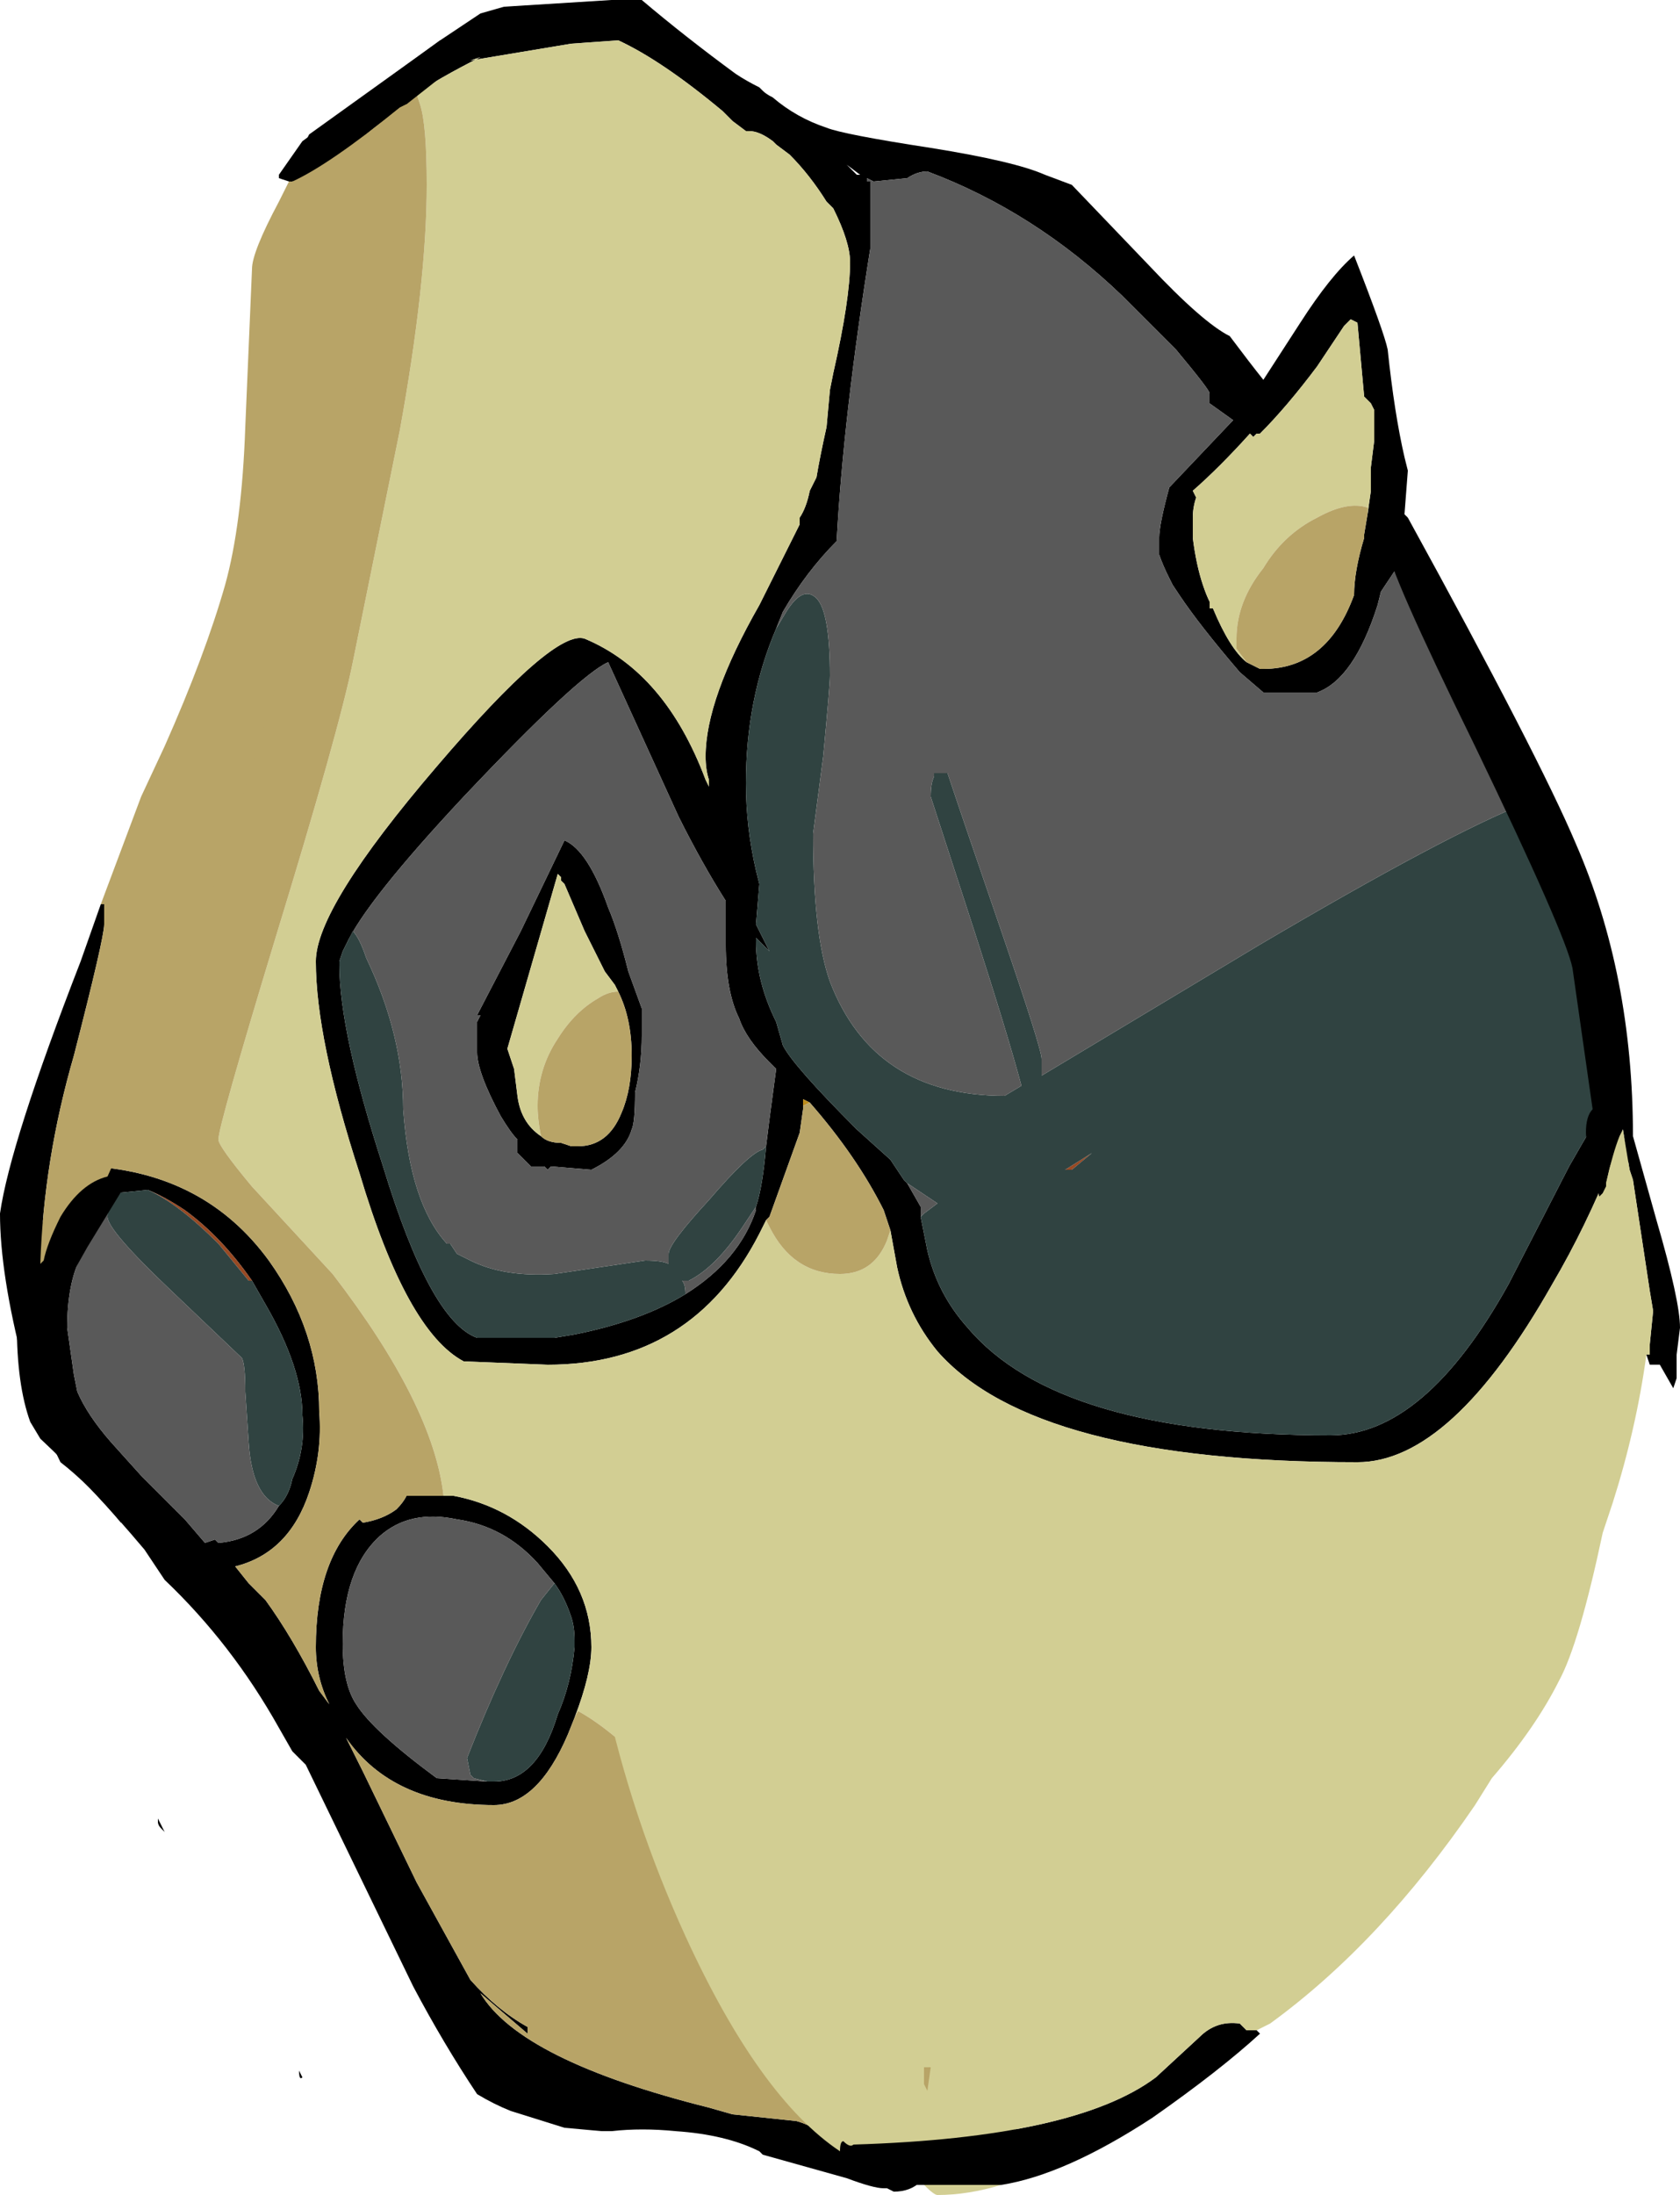 <?xml version="1.0" encoding="UTF-8" standalone="no"?>
<svg xmlns:ffdec="https://www.free-decompiler.com/flash" xmlns:xlink="http://www.w3.org/1999/xlink" ffdec:objectType="frame" height="228.55px" width="175.0px" xmlns="http://www.w3.org/2000/svg">
  <g transform="matrix(1.0, 0.0, 0.0, 1.0, 92.75, 208.6)">
    <use ffdec:characterId="69" height="32.65" transform="matrix(7.0, 0.0, 0.0, 7.0, -92.75, -208.6)" width="25.0" xlink:href="#shape0"/>
  </g>
  <defs>
    <g id="shape0" transform="matrix(1.0, 0.0, 0.0, 1.0, 13.25, 29.8)">
      <path d="M7.1 -22.15 L7.15 -22.5 7.15 -22.85 7.2 -23.25 7.2 -23.7 7.15 -23.8 7.05 -23.9 6.95 -25.0 6.85 -25.05 6.75 -24.95 6.35 -24.35 Q5.9 -23.75 5.5 -23.35 L5.45 -23.35 5.4 -23.3 5.35 -23.35 Q4.9 -22.85 4.5 -22.5 L4.55 -22.4 Q4.5 -22.25 4.5 -22.1 L4.5 -21.8 Q4.55 -21.4 4.65 -21.1 4.7 -20.95 4.75 -20.85 L4.75 -20.75 4.8 -20.75 Q5.05 -20.15 5.3 -19.95 5.4 -19.9 5.5 -19.85 L5.55 -19.85 Q6.5 -19.85 6.9 -20.95 6.9 -21.3 7.05 -21.8 L7.05 -21.85 7.1 -22.15 M11.0 -12.55 L6.0 -0.4 0.45 2.65 Q0.3 2.8 0.05 2.8 L-0.05 2.75 -0.1 2.75 Q-0.25 2.75 -0.65 2.6 L-1.9 2.25 -1.95 2.2 Q-2.45 1.95 -3.2 1.9 -3.7 1.85 -4.15 1.9 L-4.3 1.9 -4.85 1.85 -5.65 1.6 Q-5.9 1.5 -6.15 1.35 -6.65 0.6 -7.1 -0.25 L-8.7 -3.55 -8.9 -3.75 -9.1 -4.1 Q-9.8 -5.35 -10.8 -6.3 L-11.1 -6.75 Q-11.9 -7.7 -12.65 -8.4 L-12.8 -8.65 Q-13.0 -9.2 -13.0 -10.1 L-11.0 -18.05 Q-10.0 -20.35 -9.6 -21.85 L-8.85 -27.4 Q-8.75 -27.6 -8.65 -27.8 L-6.7 -29.2 -6.1 -29.6 -5.75 -29.7 -4.15 -29.8 -3.7 -29.8 Q-3.05 -29.25 -2.3 -28.7 -2.15 -28.6 -1.95 -28.5 L-1.9 -28.45 Q-1.85 -28.4 -1.75 -28.35 -1.4 -28.05 -0.95 -27.9 -0.7 -27.8 0.6 -27.6 1.85 -27.4 2.3 -27.2 L2.7 -27.05 3.85 -25.85 Q4.65 -25.0 5.05 -24.8 5.35 -24.4 5.55 -24.15 L6.1 -25.0 Q6.55 -25.7 6.9 -26.0 7.35 -24.85 7.4 -24.6 7.5 -23.65 7.65 -23.0 L7.7 -22.8 7.65 -22.15 7.7 -22.1 Q7.65 -22.05 7.65 -21.9 L8.55 -19.85 7.7 -21.1 7.5 -21.3 7.3 -21.0 7.25 -20.8 Q6.9 -19.7 6.35 -19.5 L5.55 -19.5 5.2 -19.8 Q4.6 -20.5 4.3 -20.95 L4.2 -21.1 4.15 -21.2 Q4.05 -21.4 4.0 -21.55 L4.0 -21.8 Q4.0 -22.0 4.15 -22.55 L5.1 -23.55 4.75 -23.8 4.75 -23.95 Q4.75 -24.0 4.25 -24.6 L3.45 -25.4 Q2.15 -26.65 0.55 -27.25 0.4 -27.25 0.25 -27.15 L-0.25 -27.1 -0.35 -27.15 -0.35 -27.1 -0.3 -27.1 -0.3 -26.1 Q-0.7 -23.6 -0.8 -21.75 -1.25 -21.3 -1.6 -20.7 L-1.7 -20.45 Q-2.15 -19.4 -2.15 -18.15 -2.15 -17.5 -2.0 -16.85 L-1.95 -16.65 -2.0 -16.05 -1.8 -15.65 -2.0 -15.85 -2.0 -15.8 Q-2.0 -15.2 -1.7 -14.6 L-1.6 -14.25 Q-1.45 -13.95 -0.5 -13.0 L0.0 -12.55 0.2 -12.25 0.25 -12.2 0.45 -11.85 0.45 -11.7 0.55 -11.2 Q0.7 -10.55 1.15 -10.05 2.5 -8.45 6.55 -8.45 7.95 -8.45 9.2 -10.7 L10.1 -12.45 Q10.5 -13.15 10.75 -13.55 L10.1 -16.35 10.9 -12.95 11.0 -12.55 M3.7 0.0 L9.6 -7.1 10.75 -12.55 Q10.35 -11.55 9.85 -10.7 8.35 -8.05 6.95 -8.05 2.15 -8.05 0.7 -9.7 0.25 -10.25 0.1 -10.95 L0.0 -11.5 -0.1 -11.8 Q-0.5 -12.6 -1.2 -13.4 L-1.3 -13.45 -1.3 -13.35 -1.3 -13.3 -1.35 -12.95 -1.8 -11.7 -1.85 -11.65 -1.95 -11.45 Q-2.95 -9.5 -5.1 -9.5 L-6.35 -9.55 Q-7.2 -10.0 -7.9 -12.35 -8.55 -14.35 -8.55 -15.5 -8.55 -16.3 -6.75 -18.4 -5.0 -20.45 -4.55 -20.3 -3.35 -19.8 -2.75 -18.2 L-2.7 -18.1 -2.7 -18.2 Q-2.75 -18.35 -2.75 -18.55 -2.75 -19.4 -1.95 -20.8 -1.6 -21.5 -1.35 -22.0 L-1.35 -22.1 Q-1.25 -22.25 -1.2 -22.5 L-1.1 -22.7 Q-1.05 -23.0 -0.95 -23.45 L-0.9 -24.0 -0.85 -24.25 Q-0.6 -25.35 -0.6 -25.9 -0.6 -26.2 -0.85 -26.7 L-0.95 -26.8 Q-1.2 -27.2 -1.5 -27.5 L-1.7 -27.65 -1.75 -27.7 Q-1.95 -27.85 -2.1 -27.85 L-2.15 -27.85 -2.35 -28.0 -2.5 -28.15 Q-3.4 -28.9 -4.05 -29.2 L-4.75 -29.15 -6.25 -28.9 -6.1 -28.95 Q-6.7 -28.65 -7.15 -28.35 L-7.8 -27.8 -11.9 -12.45 Q-10.2 -12.35 -9.25 -11.05 -8.5 -10.0 -8.5 -8.8 -8.45 -8.2 -8.65 -7.6 -8.95 -6.7 -9.75 -6.5 L-9.55 -6.25 -9.3 -6.0 Q-8.9 -5.45 -8.5 -4.65 L-8.35 -4.45 Q-8.55 -4.85 -8.55 -5.3 -8.55 -6.6 -7.9 -7.2 L-7.85 -7.15 Q-7.55 -7.2 -7.35 -7.35 -7.25 -7.45 -7.2 -7.55 L-6.65 -7.55 -6.5 -7.55 Q-5.7 -7.4 -5.1 -6.8 -4.45 -6.15 -4.45 -5.3 -4.45 -4.9 -4.7 -4.25 L-4.8 -4.0 Q-5.25 -2.95 -5.9 -2.95 -7.4 -2.95 -8.1 -3.95 L-7.85 -3.45 -7.05 -1.8 -6.25 -0.35 Q-5.85 0.1 -5.4 0.35 L-5.4 0.45 -6.1 -0.15 Q-5.5 0.85 -2.7 1.55 L-2.35 1.65 -1.4 1.75 Q-1.2 1.8 -0.9 2.0 L2.4 0.7 2.7 0.55 3.7 0.0 M-0.65 -27.35 L-0.5 -27.2 -0.45 -27.2 -0.65 -27.35 M-8.1 -15.75 L-8.15 -15.65 -8.2 -15.5 -8.2 -15.45 Q-8.2 -14.45 -7.55 -12.45 -6.85 -10.15 -6.15 -9.9 L-5.0 -9.9 -4.7 -9.95 Q-3.7 -10.15 -3.05 -10.55 -2.25 -11.05 -2.0 -11.8 L-2.0 -11.85 Q-1.9 -12.15 -1.85 -12.75 L-1.8 -13.15 -1.7 -13.9 -1.8 -14.0 Q-2.15 -14.35 -2.25 -14.65 -2.45 -15.05 -2.45 -15.75 L-2.45 -16.4 Q-2.8 -16.95 -3.15 -17.65 L-4.2 -19.95 Q-4.65 -19.75 -6.35 -17.95 -7.8 -16.4 -8.1 -15.75 M-6.15 -14.6 L-6.1 -14.7 -6.15 -14.7 -5.5 -15.95 -4.85 -17.3 Q-4.5 -17.15 -4.2 -16.3 -4.05 -15.95 -3.9 -15.35 L-3.7 -14.8 -3.7 -14.4 Q-3.7 -13.95 -3.8 -13.55 -3.8 -13.1 -3.85 -13.0 -3.95 -12.65 -4.45 -12.4 L-5.05 -12.45 -5.1 -12.4 -5.15 -12.45 -5.35 -12.45 -5.55 -12.65 -5.55 -12.85 Q-5.65 -12.95 -5.8 -13.2 -6.15 -13.85 -6.15 -14.15 L-6.15 -14.6 M-4.05 -15.05 L-4.1 -15.15 -4.25 -15.35 -4.55 -15.95 -4.85 -16.65 -4.9 -16.7 -4.9 -16.75 -4.95 -16.8 -5.7 -14.2 -5.6 -13.9 -5.55 -13.5 Q-5.5 -13.1 -5.2 -12.9 -5.1 -12.8 -4.9 -12.8 L-4.75 -12.75 -4.65 -12.75 Q-4.2 -12.75 -4.0 -13.25 -3.85 -13.6 -3.85 -14.1 -3.85 -14.65 -4.05 -15.05 M-11.55 -12.05 L-12.05 -11.1 Q-12.25 -10.7 -12.25 -10.05 -12.2 -9.7 -12.15 -9.35 L-12.1 -9.1 Q-11.95 -8.75 -11.6 -8.35 L-11.15 -7.85 -10.5 -7.2 -10.2 -6.85 -10.05 -6.9 -10.0 -6.85 Q-9.4 -6.9 -9.1 -7.4 -8.95 -7.55 -8.9 -7.8 -8.7 -8.25 -8.75 -8.75 -8.75 -9.45 -9.3 -10.4 L-9.5 -10.75 Q-9.95 -11.4 -10.5 -11.8 -10.8 -12.0 -11.05 -12.1 L-11.55 -12.05 M-5.0 -6.25 L-5.25 -6.55 Q-5.75 -7.1 -6.45 -7.2 -7.15 -7.35 -7.6 -6.95 -8.15 -6.45 -8.15 -5.35 -8.15 -4.75 -7.95 -4.45 -7.7 -4.05 -6.75 -3.35 L-6.0 -3.3 -5.9 -3.3 Q-5.25 -3.3 -4.95 -4.3 -4.75 -4.75 -4.7 -5.3 L-4.7 -5.4 Q-4.7 -5.6 -4.75 -5.75 -4.85 -6.05 -5.0 -6.25 M-10.9 -2.75 L-10.8 -2.55 -10.85 -2.6 Q-10.9 -2.65 -10.9 -2.7 L-10.9 -2.75 M-8.8 1.0 L-8.75 1.1 Q-8.8 1.15 -8.8 1.0" fill="#000000" fill-rule="evenodd" stroke="none"/>
      <path d="M10.9 -12.95 L11.0 -12.55 10.9 -12.95 M2.7 -12.4 L2.6 -12.4 3.0 -12.65 2.7 -12.4 M-11.05 -12.1 Q-10.8 -12.0 -10.5 -11.8 -9.95 -11.4 -9.5 -10.75 L-9.55 -10.75 -10.0 -11.3 Q-10.6 -11.9 -11.05 -12.1" fill="#984923" fill-rule="evenodd" stroke="none"/>
      <path d="M2.7 0.55 L2.4 0.7 2.7 0.55 M-1.3 -13.35 L-1.3 -13.45 -1.2 -13.4 -1.3 -13.35" fill="#bb8c1e" fill-rule="evenodd" stroke="none"/>
      <path d="M5.3 -19.95 Q5.05 -20.15 4.8 -20.75 L4.75 -20.75 4.75 -20.85 Q4.7 -20.95 4.65 -21.1 4.55 -21.4 4.5 -21.8 L4.5 -22.1 Q4.5 -22.25 4.55 -22.4 L4.5 -22.5 Q4.9 -22.85 5.35 -23.35 L5.4 -23.3 5.45 -23.35 5.5 -23.35 Q5.9 -23.75 6.35 -24.35 L6.75 -24.95 6.85 -25.05 6.95 -25.0 7.05 -23.9 7.15 -23.8 7.2 -23.7 7.2 -23.25 7.15 -22.85 7.15 -22.5 7.1 -22.15 7.1 -22.25 Q6.8 -22.35 6.35 -22.1 5.85 -21.85 5.55 -21.35 5.15 -20.85 5.15 -20.3 L5.15 -20.15 5.3 -19.95 M0.0 -11.5 L0.1 -10.95 Q0.25 -10.25 0.7 -9.7 2.15 -8.05 6.95 -8.05 8.35 -8.05 9.85 -10.7 10.35 -11.55 10.75 -12.55 L9.6 -7.1 3.7 0.0 -3.35 -3.25 Q-4.1 -4.05 -4.65 -4.35 L-4.7 -4.25 Q-4.45 -4.9 -4.45 -5.3 -4.45 -6.15 -5.1 -6.8 -5.7 -7.4 -6.5 -7.55 L-6.65 -7.55 Q-6.8 -8.9 -8.3 -10.85 L-9.5 -12.15 Q-10.0 -12.75 -10.0 -12.85 -10.0 -13.05 -9.15 -15.85 -8.2 -18.95 -8.0 -19.95 L-7.3 -23.4 Q-6.9 -25.6 -6.9 -27.05 -6.9 -27.95 -7.0 -28.25 L-7.05 -28.4 -7.15 -28.35 Q-6.7 -28.65 -6.1 -28.95 L-6.25 -28.9 -4.75 -29.15 -4.05 -29.2 Q-3.4 -28.9 -2.5 -28.15 L-2.35 -28.0 -2.15 -27.85 -2.1 -27.85 Q-1.95 -27.85 -1.75 -27.7 L-1.7 -27.65 -1.5 -27.5 Q-1.2 -27.2 -0.95 -26.8 L-0.85 -26.7 Q-0.6 -26.2 -0.6 -25.9 -0.6 -25.35 -0.85 -24.25 L-0.9 -24.0 -0.95 -23.45 Q-1.05 -23.0 -1.1 -22.7 L-1.2 -22.5 Q-1.25 -22.25 -1.35 -22.1 L-1.35 -22.0 Q-1.6 -21.5 -1.95 -20.8 -2.75 -19.4 -2.75 -18.55 -2.75 -18.35 -2.7 -18.2 L-2.7 -18.1 -2.75 -18.2 Q-3.35 -19.8 -4.55 -20.3 -5.0 -20.45 -6.75 -18.4 -8.55 -16.3 -8.55 -15.5 -8.55 -14.35 -7.9 -12.35 -7.2 -10.0 -6.35 -9.55 L-5.1 -9.5 Q-2.95 -9.5 -1.95 -11.45 L-1.85 -11.65 -1.8 -11.55 Q-1.45 -10.85 -0.75 -10.85 -0.25 -10.85 -0.05 -11.35 L0.0 -11.5 M-5.2 -12.9 Q-5.5 -13.1 -5.55 -13.5 L-5.6 -13.9 -5.7 -14.2 -4.95 -16.8 -4.9 -16.75 -4.9 -16.7 -4.85 -16.65 -4.55 -15.95 -4.25 -15.35 -4.1 -15.15 -4.05 -15.05 Q-4.2 -15.05 -4.35 -14.95 -4.7 -14.75 -4.95 -14.35 -5.25 -13.9 -5.25 -13.35 -5.25 -13.15 -5.2 -12.9" fill="#d2ce93" fill-rule="evenodd" stroke="none"/>
      <path d="M5.3 -19.95 L5.15 -20.15 5.15 -20.3 Q5.15 -20.85 5.55 -21.35 5.85 -21.85 6.35 -22.1 6.8 -22.35 7.1 -22.25 L7.1 -22.15 7.05 -21.85 7.05 -21.8 Q6.9 -21.3 6.9 -20.95 6.5 -19.85 5.55 -19.85 L5.5 -19.85 Q5.4 -19.9 5.3 -19.95 M0.0 -11.5 L-0.05 -11.35 Q-0.25 -10.85 -0.75 -10.85 -1.45 -10.85 -1.8 -11.55 L-1.85 -11.65 -1.8 -11.7 -1.35 -12.95 -1.3 -13.3 -1.3 -13.35 -1.2 -13.4 Q-0.5 -12.6 -0.1 -11.8 L0.0 -11.5 M-7.15 -28.35 L-7.05 -28.4 -7.0 -28.25 Q-6.9 -27.95 -6.9 -27.05 -6.9 -25.6 -7.3 -23.4 L-8.0 -19.95 Q-8.2 -18.95 -9.15 -15.85 -10.0 -13.05 -10.0 -12.85 -10.0 -12.75 -9.5 -12.15 L-8.3 -10.85 Q-6.8 -8.9 -6.65 -7.55 L-7.2 -7.55 Q-7.25 -7.45 -7.35 -7.35 -7.55 -7.2 -7.85 -7.15 L-7.9 -7.2 Q-8.55 -6.6 -8.55 -5.3 -8.55 -4.85 -8.35 -4.45 L-8.5 -4.65 Q-8.9 -5.45 -9.3 -6.0 L-9.55 -6.25 -9.75 -6.5 Q-8.95 -6.7 -8.65 -7.6 -8.45 -8.2 -8.5 -8.8 -8.5 -10.0 -9.25 -11.05 -10.2 -12.35 -11.9 -12.45 L-7.8 -27.8 -7.15 -28.35 M-4.7 -4.25 L-4.65 -4.35 Q-4.1 -4.05 -3.35 -3.25 L3.7 0.0 2.7 0.55 2.4 0.7 -0.9 2.0 Q-1.2 1.8 -1.4 1.75 L-2.35 1.65 -2.7 1.55 Q-5.5 0.85 -6.1 -0.15 L-5.4 0.45 -5.4 0.35 Q-5.85 0.1 -6.25 -0.35 L-7.05 -1.8 -7.85 -3.45 -8.1 -3.95 Q-7.4 -2.95 -5.9 -2.95 -5.25 -2.95 -4.8 -4.0 L-4.7 -4.25 M-5.2 -12.9 Q-5.25 -13.15 -5.25 -13.35 -5.25 -13.9 -4.95 -14.35 -4.7 -14.75 -4.35 -14.95 -4.2 -15.05 -4.05 -15.05 -3.85 -14.65 -3.85 -14.1 -3.85 -13.6 -4.0 -13.25 -4.2 -12.75 -4.65 -12.75 L-4.75 -12.75 -4.9 -12.8 Q-5.1 -12.8 -5.2 -12.9" fill="#b8a467" fill-rule="evenodd" stroke="none"/>
      <path d="M9.45 -17.85 L10.1 -16.35 10.75 -13.55 Q10.5 -13.15 10.1 -12.45 L9.2 -10.7 Q7.95 -8.45 6.55 -8.45 2.5 -8.45 1.15 -10.05 0.7 -10.55 0.55 -11.2 L0.45 -11.7 0.5 -11.75 0.7 -11.9 0.25 -12.2 0.2 -12.25 0.0 -12.55 -0.5 -13.0 Q-1.45 -13.95 -1.6 -14.25 L-1.7 -14.6 Q-2.0 -15.2 -2.0 -15.8 L-2.0 -15.85 -1.8 -15.65 -2.0 -16.05 -1.95 -16.65 -2.0 -16.85 Q-2.15 -17.5 -2.15 -18.15 -2.15 -19.4 -1.7 -20.45 L-1.55 -20.7 Q-1.3 -21.1 -1.1 -20.9 -0.9 -20.7 -0.9 -19.75 -0.9 -19.6 -1.0 -18.55 L-1.15 -17.4 Q-1.15 -15.9 -0.9 -15.2 -0.25 -13.5 1.7 -13.5 L1.95 -13.65 Q1.75 -14.4 1.25 -15.95 L0.6 -17.95 Q0.6 -18.15 0.65 -18.25 L0.65 -18.3 0.85 -18.3 Q1.1 -17.55 1.65 -15.95 2.25 -14.2 2.25 -14.05 L2.25 -13.8 5.5 -15.75 Q8.3 -17.4 9.45 -17.85 M2.7 -12.4 L3.0 -12.65 2.6 -12.4 2.7 -12.4 M-3.05 -10.55 Q-3.7 -10.15 -4.7 -9.95 L-5.0 -9.9 -6.15 -9.9 Q-6.85 -10.15 -7.55 -12.45 -8.2 -14.45 -8.2 -15.45 L-8.2 -15.5 -8.15 -15.65 -8.1 -15.75 -8.0 -15.95 Q-7.9 -15.85 -7.8 -15.55 -7.25 -14.4 -7.25 -13.3 -7.15 -11.9 -6.6 -11.3 L-6.55 -11.3 -6.45 -11.15 Q-6.35 -11.1 -6.25 -11.05 -5.75 -10.8 -5.0 -10.85 L-3.65 -11.05 Q-3.4 -11.05 -3.3 -11.0 L-3.3 -11.15 Q-3.3 -11.3 -2.7 -11.95 -2.1 -12.65 -1.9 -12.7 L-1.85 -12.75 Q-1.9 -12.15 -2.0 -11.85 L-2.2 -11.55 Q-2.6 -10.95 -3.0 -10.75 L-3.1 -10.75 Q-3.05 -10.7 -3.05 -10.55 M-9.1 -7.4 Q-9.5 -7.55 -9.55 -8.35 L-9.6 -9.1 Q-9.6 -9.5 -9.65 -9.6 L-10.7 -10.6 Q-11.65 -11.5 -11.65 -11.7 -11.65 -11.95 -11.55 -12.05 L-11.05 -12.1 Q-10.6 -11.9 -10.0 -11.3 L-9.55 -10.75 -9.5 -10.75 -9.3 -10.4 Q-8.75 -9.45 -8.75 -8.75 -8.7 -8.25 -8.9 -7.8 -8.95 -7.55 -9.1 -7.4 M-6.0 -3.3 L-6.2 -3.35 -6.25 -3.4 -6.3 -3.65 Q-5.75 -5.05 -5.2 -6.0 L-5.0 -6.25 Q-4.85 -6.05 -4.75 -5.75 -4.7 -5.6 -4.7 -5.4 L-4.7 -5.3 Q-4.75 -4.75 -4.95 -4.3 -5.25 -3.3 -5.9 -3.3 L-6.0 -3.3" fill="#304341" fill-rule="evenodd" stroke="none"/>
      <path d="M8.55 -19.85 L9.45 -17.85 Q8.3 -17.4 5.5 -15.75 L2.25 -13.8 2.25 -14.05 Q2.25 -14.2 1.65 -15.95 1.1 -17.55 0.85 -18.3 L0.65 -18.3 0.65 -18.25 Q0.6 -18.15 0.6 -17.95 L1.25 -15.95 Q1.75 -14.4 1.95 -13.65 L1.7 -13.5 Q-0.25 -13.5 -0.9 -15.2 -1.15 -15.9 -1.15 -17.4 L-1.0 -18.55 Q-0.9 -19.6 -0.9 -19.75 -0.9 -20.7 -1.1 -20.9 -1.3 -21.1 -1.55 -20.7 L-1.7 -20.45 -1.6 -20.7 Q-1.25 -21.3 -0.8 -21.75 -0.7 -23.6 -0.3 -26.1 L-0.3 -27.1 -0.35 -27.1 -0.35 -27.15 -0.25 -27.1 0.25 -27.15 Q0.4 -27.25 0.55 -27.25 2.15 -26.65 3.45 -25.4 L4.25 -24.6 Q4.75 -24.0 4.75 -23.95 L4.75 -23.8 5.1 -23.55 4.15 -22.55 Q4.0 -22.0 4.0 -21.8 L4.0 -21.55 Q4.05 -21.4 4.15 -21.2 L4.2 -21.1 4.3 -20.95 Q4.6 -20.5 5.2 -19.8 L5.55 -19.5 6.35 -19.5 Q6.9 -19.7 7.25 -20.8 L7.3 -21.0 7.5 -21.3 7.7 -21.1 8.55 -19.85 M0.25 -12.2 L0.7 -11.9 0.5 -11.75 0.45 -11.7 0.45 -11.85 0.25 -12.2 M-8.1 -15.75 Q-7.8 -16.4 -6.35 -17.95 -4.65 -19.75 -4.2 -19.95 L-3.15 -17.65 Q-2.8 -16.95 -2.45 -16.4 L-2.45 -15.75 Q-2.45 -15.05 -2.25 -14.65 -2.15 -14.35 -1.8 -14.0 L-1.7 -13.9 -1.8 -13.15 -1.85 -12.75 -1.9 -12.7 Q-2.1 -12.65 -2.7 -11.95 -3.3 -11.3 -3.3 -11.15 L-3.3 -11.0 Q-3.4 -11.05 -3.65 -11.05 L-5.0 -10.85 Q-5.75 -10.8 -6.25 -11.05 -6.35 -11.1 -6.45 -11.15 L-6.55 -11.3 -6.6 -11.3 Q-7.15 -11.9 -7.25 -13.3 -7.25 -14.4 -7.8 -15.55 -7.9 -15.85 -8.0 -15.95 L-8.1 -15.75 M-2.0 -11.85 L-2.0 -11.8 Q-2.25 -11.05 -3.05 -10.55 -3.05 -10.7 -3.1 -10.75 L-3.0 -10.75 Q-2.6 -10.95 -2.2 -11.55 L-2.0 -11.85 M-6.15 -14.6 L-6.15 -14.15 Q-6.15 -13.85 -5.8 -13.2 -5.65 -12.95 -5.55 -12.85 L-5.55 -12.65 -5.35 -12.45 -5.15 -12.45 -5.1 -12.4 -5.05 -12.45 -4.45 -12.4 Q-3.95 -12.65 -3.85 -13.0 -3.8 -13.1 -3.8 -13.55 -3.7 -13.95 -3.7 -14.4 L-3.7 -14.8 -3.9 -15.35 Q-4.05 -15.95 -4.2 -16.3 -4.5 -17.15 -4.85 -17.3 L-5.5 -15.95 -6.15 -14.7 -6.1 -14.7 -6.15 -14.6 M-9.1 -7.4 Q-9.4 -6.9 -10.0 -6.85 L-10.05 -6.9 -10.2 -6.85 -10.5 -7.2 -11.15 -7.85 -11.6 -8.35 Q-11.95 -8.75 -12.1 -9.1 L-12.15 -9.35 Q-12.2 -9.7 -12.25 -10.05 -12.25 -10.7 -12.05 -11.1 L-11.55 -12.05 Q-11.65 -11.95 -11.65 -11.7 -11.65 -11.5 -10.7 -10.6 L-9.65 -9.6 Q-9.6 -9.5 -9.6 -9.1 L-9.55 -8.35 Q-9.5 -7.55 -9.1 -7.4 M-6.0 -3.3 L-6.75 -3.35 Q-7.7 -4.05 -7.95 -4.45 -8.15 -4.75 -8.15 -5.35 -8.15 -6.45 -7.6 -6.95 -7.15 -7.35 -6.45 -7.2 -5.75 -7.1 -5.25 -6.55 L-5.0 -6.25 -5.2 -6.0 Q-5.75 -5.05 -6.3 -3.65 L-6.25 -3.4 -6.2 -3.35 -6.0 -3.3" fill="#595959" fill-rule="evenodd" stroke="none"/>
      <path d="M10.55 -12.0 Q10.35 -12.8 10.35 -12.95 10.35 -13.2 10.45 -13.3 L10.15 -15.4 Q10.05 -15.9 8.7 -18.7 7.4 -21.35 7.4 -21.65 7.4 -21.9 7.5 -22.0 7.55 -22.05 7.7 -22.1 9.65 -18.55 10.2 -17.25 11.05 -15.3 11.05 -12.9 L11.4 -11.65 Q11.75 -10.45 11.75 -10.05 L11.7 -9.65 Q11.7 -9.45 11.7 -9.3 L11.65 -9.15 11.45 -9.5 11.3 -9.5 11.25 -9.65 11.3 -9.65 11.3 -9.8 11.35 -10.3 11.3 -10.6 11.05 -12.25 11.0 -12.4 10.9 -13.0 10.85 -12.9 Q10.75 -12.65 10.65 -12.2 L10.65 -12.15 10.6 -12.05 10.55 -12.0 M5.45 0.4 L5.5 0.45 Q4.9 1.0 3.9 1.7 2.6 2.55 1.65 2.7 L0.5 2.7 -0.05 2.7 -0.25 2.55 Q-0.45 2.5 -0.5 2.45 L-0.7 2.45 -0.7 2.5 Q-0.75 2.5 -0.75 2.25 L-0.75 2.2 Q-0.75 2.05 -0.7 2.05 -0.6 2.15 -0.55 2.1 2.75 2.0 3.95 1.1 L4.6 0.5 Q4.85 0.25 5.2 0.3 L5.3 0.4 5.45 0.4 M-8.95 -27.1 L-9.1 -27.15 -9.1 -27.2 -8.75 -27.7 -6.7 -29.2 -6.65 -29.2 -6.35 -29.25 Q-6.3 -29.2 -6.3 -29.0 -6.3 -28.95 -7.2 -28.25 L-7.3 -28.2 Q-8.35 -27.35 -8.9 -27.1 L-8.95 -27.1 M-11.65 -12.3 L-11.45 -12.35 -11.4 -12.15 -11.95 -11.25 -12.4 -10.45 -12.5 -10.45 -12.55 -10.6 Q-12.65 -10.7 -12.65 -10.9 L-12.6 -11.05 Q-12.55 -11.3 -12.35 -11.7 -12.05 -12.2 -11.65 -12.3 M-12.65 -11.0 L-12.65 -10.7 Q-12.65 -10.15 -12.2 -9.15 -11.6 -7.85 -11.45 -7.25 L-11.45 -7.15 Q-11.9 -7.7 -12.35 -8.05 -12.65 -8.65 -12.9 -9.5 -13.25 -10.85 -13.25 -11.75 -13.1 -12.8 -12.05 -15.5 L-11.75 -16.35 -11.7 -16.35 Q-11.7 -16.25 -11.7 -16.05 -11.7 -15.85 -12.15 -14.1 -12.6 -12.55 -12.65 -11.0 M-0.2 2.45 L-0.2 2.45 -0.2 2.45" fill="#000000" fill-rule="evenodd" stroke="none"/>
      <path d="M11.25 -9.65 Q11.1 -8.55 10.75 -7.45 L10.6 -7.0 Q10.25 -5.35 9.95 -4.8 9.6 -4.1 8.95 -3.35 L8.7 -2.95 Q7.3 -0.9 5.65 0.3 L5.45 0.4 5.3 0.4 5.2 0.3 Q4.85 0.25 4.6 0.5 L3.95 1.1 Q2.75 2.0 -0.55 2.1 -0.6 2.15 -0.7 2.05 -0.75 2.05 -0.75 2.2 -1.95 1.4 -3.05 -1.0 -3.85 -2.75 -4.25 -4.6 L-4.25 -4.75 -4.2 -4.85 Q-3.7 -4.7 -3.5 -4.55 -3.45 -4.75 -3.35 -4.95 -3.15 -5.35 -2.8 -5.35 -2.1 -5.35 -0.35 -4.45 1.25 -3.65 1.5 -3.35 3.35 -3.05 4.7 -3.35 6.4 -3.75 7.4 -5.2 L8.05 -6.1 8.7 -7.05 Q8.95 -7.55 9.45 -9.05 9.85 -10.35 10.2 -10.75 10.35 -11.5 10.55 -11.95 L10.55 -12.0 10.6 -12.05 10.65 -12.15 10.65 -12.2 Q10.75 -12.65 10.85 -12.9 L10.9 -13.0 11.0 -12.4 11.05 -12.25 11.3 -10.6 11.35 -10.3 11.3 -9.8 11.3 -9.65 11.25 -9.65 M1.65 2.7 Q1.15 2.85 0.7 2.85 0.65 2.85 0.5 2.7 L1.65 2.7 M0.15 -2.75 Q-0.35 -3.4 -0.7 -3.4 -0.3 -2.9 0.8 -1.95 2.1 -0.8 2.65 -0.8 3.1 -0.8 4.0 -1.45 L5.1 -2.3 5.35 -2.45 2.9 -2.3 1.25 -2.15 Q0.6 -2.15 0.15 -2.75 M0.6 0.95 L0.5 0.95 0.5 1.2 0.55 1.3 0.6 0.95 M-0.2 2.45 L-0.2 2.45" fill="#d2ce93" fill-rule="evenodd" stroke="none"/>
      <path d="M-8.95 -27.1 L-8.9 -27.1 Q-8.35 -27.35 -7.3 -28.2 L-7.2 -28.25 Q-7.15 -27.85 -7.15 -27.25 -7.15 -27.15 -7.8 -24.65 -8.55 -21.7 -9.3 -19.05 -10.75 -14.25 -11.65 -12.3 -12.05 -12.2 -12.35 -11.7 -12.55 -11.3 -12.6 -11.05 L-12.65 -11.0 Q-12.6 -12.55 -12.15 -14.1 -11.7 -15.85 -11.7 -16.05 -11.7 -16.25 -11.7 -16.35 L-11.75 -16.35 -11.15 -17.95 -10.8 -18.7 Q-10.2 -20.05 -9.9 -21.1 -9.65 -22.0 -9.6 -23.45 L-9.5 -25.8 Q-9.5 -26.05 -9.1 -26.8 L-8.95 -27.1" fill="#b8a467" fill-rule="evenodd" stroke="none"/>
    </g>
  </defs>
</svg>
